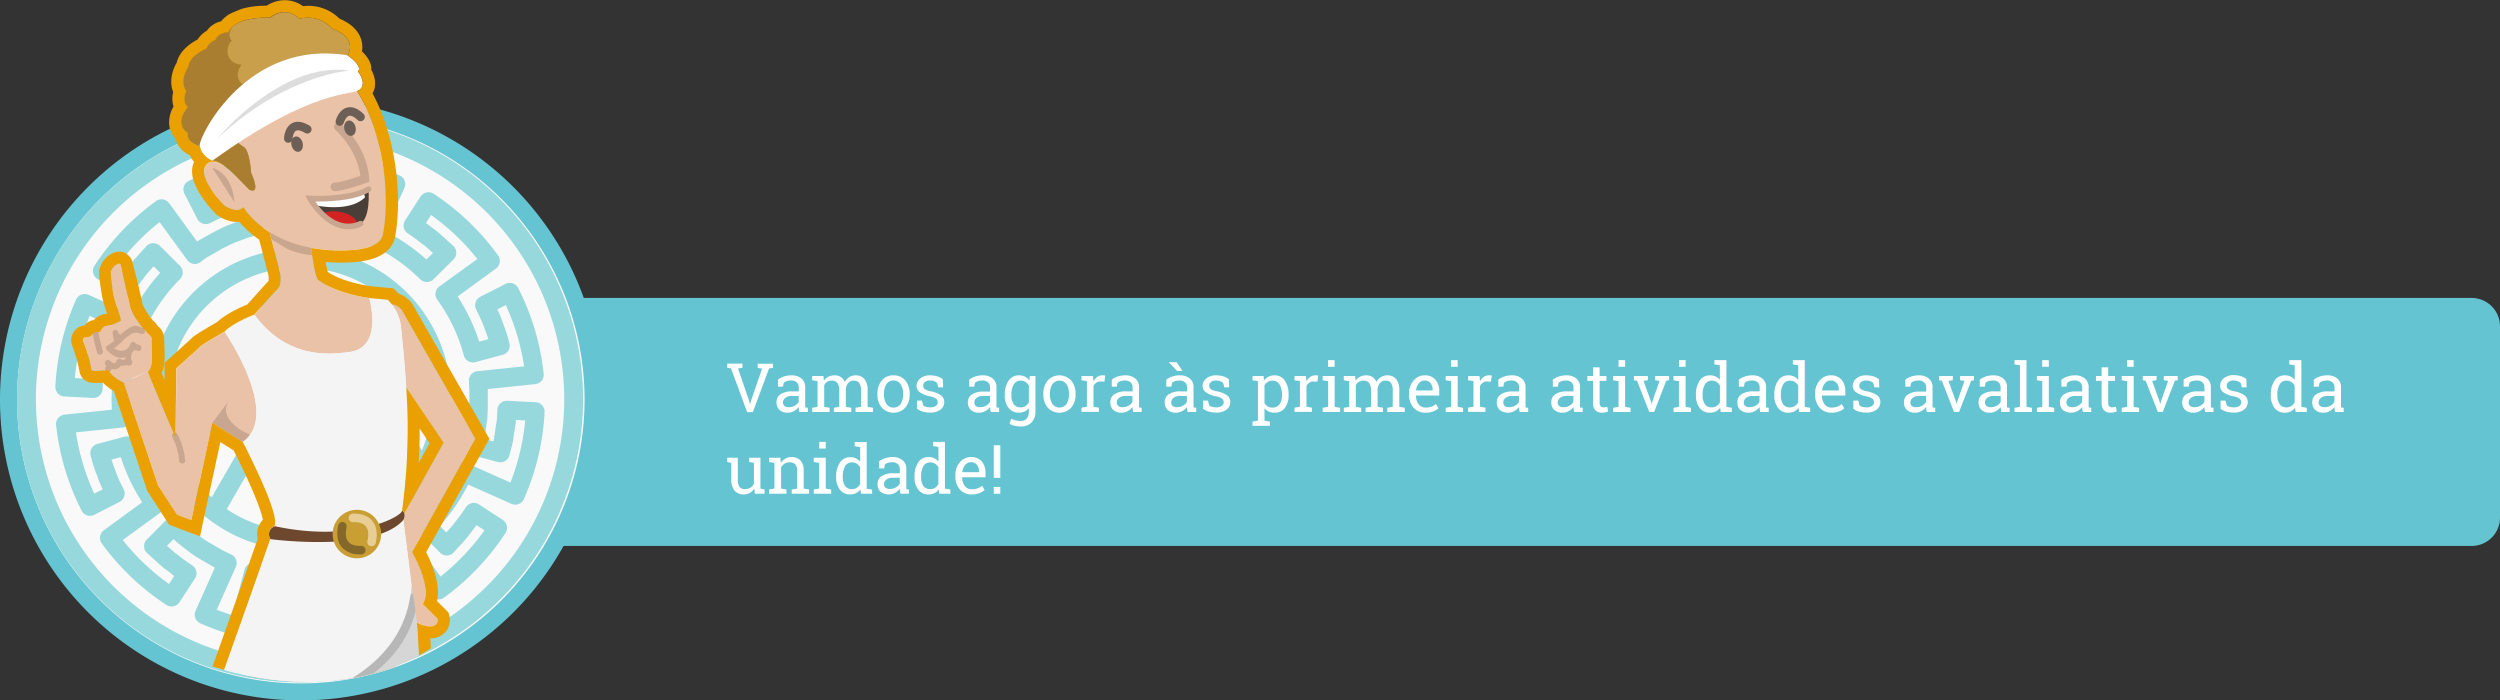 <svg id="Camada_1" data-name="Camada 1" xmlns="http://www.w3.org/2000/svg" xmlns:xlink="http://www.w3.org/1999/xlink" viewBox="0 0 881 246.82"><rect x="0" y="0" width="881" height="246.82" fill="#333333" stroke="none"/><defs><style>.cls-1{fill:none;}.cls-2{fill:#65c4d1;}.cls-3{fill:#fff;}.cls-4{fill:#f9f9f9;}.cls-5{fill:#97d8dd;}.cls-6{clip-path:url(#clip-path);}.cls-7{fill:#eac2a7;}.cls-8{fill:#c9a68f;}.cls-9{fill:#d6aa8b;}.cls-10{fill:#d6d6d6;}.cls-11{fill:#c99f4b;}.cls-12{fill:#6d5f56;}.cls-13{fill:#493e38;}.cls-14{clip-path:url(#clip-path-2);}.cls-15{fill:#fcfcfc;}.cls-16{fill:#d32222;}.cls-17{fill:#f4f4f4;}.cls-18{clip-path:url(#clip-path-3);}.cls-19{fill:#b7b7b7;}.cls-20{fill:#6d472e;}.cls-21{fill:#c99e32;}.cls-22{clip-path:url(#clip-path-4);}.cls-23{fill:#aa7e30;}.cls-24{fill:#ddd;}.cls-25{fill:#846829;}.cls-26{fill:#e8cd95;}.cls-27{fill:#eaa000;}</style><clipPath id="clip-path"><path class="cls-1" d="M151.82,228.4s-31.17,23.68-83.39,4.23S16.22,63.71,16.22,63.71c-.54,1.42,33.23-44.54,45.58-48.34C65.44,14.25,84.3-.38,100.33,0c22.29.54,48,16.32,48,31.31,0,23,27.87,126.38,27.87,126.38s11.71,45.33,5.86,48.78"/></clipPath><clipPath id="clip-path-2"><path class="cls-1" d="M109.28,70c-.25-.26,14.81.94,20.56-3.29,0,0,1.13,11.45-4,12.71C120.55,80.67,114.46,78.55,109.28,70Z"/></clipPath><clipPath id="clip-path-3"><path class="cls-1" d="M117.8,239.53c3.5,6.94,28.09,8.4,30.13,9.05,0,0,.64-27.86-3.28-43.5S117.8,239.53,117.8,239.53Z"/></clipPath><clipPath id="clip-path-4"><path class="cls-1" d="M87.9,66.9c4.33,1.79.59-6,.59-6s-.41-7.8-2.61-9.12a31.79,31.79,0,0,1-4.82-3.94l11.09-7.6L122.44,19.5s4.18-5.83-5.39-9.42a11.36,11.36,0,0,0-11.58-3.44s-4.19-5-10.25-.41c0,0-12.18-.71-15,5.27A4.54,4.54,0,0,0,75.78,14s-2.54,1-3,3c0,0-6.17,2.43-6.55,6.54,0,0-3.36,4.71-.67,8.52,0,0-1.78,3.35.52,5.65,0,0-5.15,5.64,0,9.16,0,0-1.27,3.66,6.28,5.16l2.25,4.63s2.16-1,8.37,5.23Z"/></clipPath></defs><title>3-intro</title><path class="cls-2" d="M871,192.39H152V105H871a10,10,0,0,1,10,10v67.36A10,10,0,0,1,871,192.39Z"/><path class="cls-3" d="M261.64,129.61l-1.56.25L263.9,141l.38,1.34h.07l.39-1.34,3.81-11.1-1.54-.24v-1.48h5.38v1.48l-1.37.19-5.72,15.39h-2L257.6,129.8l-1.35-.19v-1.48h5.39Z"/><path class="cls-3" d="M281.7,145.19c-.07-.35-.13-.65-.17-.93s-.06-.54-.08-.82a5.54,5.54,0,0,1-1.67,1.43,4.36,4.36,0,0,1-2.14.56,4.27,4.27,0,0,1-3-1,3.57,3.57,0,0,1-1-2.73,3.16,3.16,0,0,1,1.46-2.78,7.13,7.13,0,0,1,4-1h2.38V136.5a2.27,2.27,0,0,0-.7-1.76,2.79,2.79,0,0,0-2-.65,4.75,4.75,0,0,0-1.53.22,2.84,2.84,0,0,0-1.07.61l-.25,1.34h-1.78V133.8a7,7,0,0,1,2.1-1.11,8.21,8.21,0,0,1,2.67-.42,5.27,5.27,0,0,1,3.49,1.11,3.84,3.84,0,0,1,1.34,3.15v6.58l0,.47.94.13v1.48ZM278,143.5a4.07,4.07,0,0,0,2.1-.55,3.46,3.46,0,0,0,1.36-1.32v-2.09H279a3.48,3.48,0,0,0-2.24.66,1.93,1.93,0,0,0-.83,1.59,1.59,1.59,0,0,0,.51,1.27A2.4,2.4,0,0,0,278,143.5Z"/><path class="cls-3" d="M286.19,143.71l1.91-.33v-9.06l-1.91-.32v-1.49h4l.15,1.65a4.12,4.12,0,0,1,1.57-1.39,4.82,4.82,0,0,1,2.23-.5,3.91,3.91,0,0,1,2.17.59,3.57,3.57,0,0,1,1.37,1.76,4.65,4.65,0,0,1,1.58-1.71,4.18,4.18,0,0,1,2.3-.64,3.84,3.84,0,0,1,3.07,1.33,6.09,6.09,0,0,1,1.12,4v5.77l1.91.33v1.48H301.5v-1.48l1.91-.33v-5.8a4.2,4.2,0,0,0-.64-2.65,2.34,2.34,0,0,0-1.91-.78,2.42,2.42,0,0,0-1.94.85,3.71,3.71,0,0,0-.85,2.14v6.24l1.91.33v1.48h-6.13v-1.48l1.91-.33v-5.8a4.16,4.16,0,0,0-.66-2.6,2.29,2.29,0,0,0-1.92-.83,3.15,3.15,0,0,0-1.73.43,2.83,2.83,0,0,0-1,1.22v7.58l1.91.33v1.48h-6.13Z"/><path class="cls-3" d="M309.21,138.73a7,7,0,0,1,1.53-4.63,5.08,5.08,0,0,1,4.13-1.83,5.16,5.16,0,0,1,4.16,1.82,7,7,0,0,1,1.53,4.64V139a6.92,6.92,0,0,1-1.53,4.64,5.66,5.66,0,0,1-8.29,0,6.91,6.91,0,0,1-1.53-4.63Zm2.31.26a6.1,6.1,0,0,0,.85,3.33,2.83,2.83,0,0,0,2.53,1.31,2.8,2.8,0,0,0,2.49-1.31,6,6,0,0,0,.86-3.33v-.26a6,6,0,0,0-.86-3.32,2.81,2.81,0,0,0-2.52-1.32,2.77,2.77,0,0,0-2.5,1.32,6,6,0,0,0-.85,3.32Z"/><path class="cls-3" d="M332.37,136.49h-1.73l-.38-1.52a3,3,0,0,0-1.06-.64,4.12,4.12,0,0,0-1.45-.24,2.67,2.67,0,0,0-1.83.54,1.71,1.71,0,0,0-.59,1.3,1.44,1.44,0,0,0,.52,1.18,5.57,5.57,0,0,0,2.15.78,9.16,9.16,0,0,1,3.57,1.4,2.83,2.83,0,0,1,1.18,2.37,3.27,3.27,0,0,1-1.37,2.73,5.69,5.69,0,0,1-3.57,1,9.41,9.41,0,0,1-2.59-.33,6.68,6.68,0,0,1-2.05-1v-2.89h1.73l.44,1.7a2.38,2.38,0,0,0,1.08.53,6.53,6.53,0,0,0,1.4.16,3.3,3.3,0,0,0,1.93-.5,1.55,1.55,0,0,0,.7-1.31,1.6,1.6,0,0,0-.58-1.25,5.43,5.43,0,0,0-2.2-.85,9.24,9.24,0,0,1-3.48-1.38A2.74,2.74,0,0,1,323,136a3.32,3.32,0,0,1,1.32-2.64,5.21,5.21,0,0,1,3.42-1.09,8.3,8.3,0,0,1,2.59.38,5.37,5.37,0,0,1,1.91,1Z"/><path class="cls-3" d="M349.14,145.19c-.07-.35-.13-.65-.16-.93s-.07-.54-.09-.82a5.54,5.54,0,0,1-1.67,1.43,4.33,4.33,0,0,1-2.14.56,4.27,4.27,0,0,1-3-1,3.6,3.6,0,0,1-1-2.73A3.16,3.16,0,0,1,342.5,139a7.13,7.13,0,0,1,4-1h2.38V136.5a2.27,2.27,0,0,0-.7-1.76,2.79,2.79,0,0,0-2-.65,4.75,4.75,0,0,0-1.53.22,2.84,2.84,0,0,0-1.07.61l-.25,1.34h-1.78V133.8a7,7,0,0,1,2.1-1.11,8.21,8.21,0,0,1,2.67-.42,5.27,5.27,0,0,1,3.49,1.11,3.81,3.81,0,0,1,1.34,3.15v6.1c0,.17,0,.33,0,.48a3.59,3.59,0,0,0,0,.47l.93.13v1.48Zm-3.72-1.69a4.07,4.07,0,0,0,2.1-.55,3.4,3.4,0,0,0,1.36-1.32v-2.09h-2.46a3.49,3.49,0,0,0-2.24.66,2,2,0,0,0-.83,1.59,1.56,1.56,0,0,0,.52,1.27A2.35,2.35,0,0,0,345.42,143.5Z"/><path class="cls-3" d="M354.1,139.08a8.31,8.31,0,0,1,1.33-4.93,4.29,4.29,0,0,1,3.69-1.88,4.52,4.52,0,0,1,2.1.47,4.18,4.18,0,0,1,1.51,1.36l.21-1.59h1.95V145a5.36,5.36,0,0,1-1.37,3.88,5.21,5.21,0,0,1-3.9,1.41,8.52,8.52,0,0,1-2-.25,7.67,7.67,0,0,1-1.88-.69l.6-1.79a7.45,7.45,0,0,0,3.23.78,2.81,2.81,0,0,0,2.27-.86,3.8,3.8,0,0,0,.72-2.48v-1.2a4,4,0,0,1-1.49,1.2,4.51,4.51,0,0,1-2,.41,4.44,4.44,0,0,1-3.67-1.68,6.93,6.93,0,0,1-1.33-4.42Zm2.31.25a5.26,5.26,0,0,0,.8,3.07,2.81,2.81,0,0,0,2.46,1.16,3,3,0,0,0,1.75-.48,3.48,3.48,0,0,0,1.16-1.34v-5.83a3.62,3.62,0,0,0-1.16-1.29,3.1,3.1,0,0,0-1.72-.47,2.68,2.68,0,0,0-2.47,1.38,6.86,6.86,0,0,0-.82,3.55Z"/><path class="cls-3" d="M367.68,138.73a7,7,0,0,1,1.52-4.63,5.62,5.62,0,0,1,8.29,0,7,7,0,0,1,1.53,4.64V139a7,7,0,0,1-1.52,4.64,5.67,5.67,0,0,1-8.3,0,7,7,0,0,1-1.52-4.63ZM370,139a6,6,0,0,0,.85,3.33,3.06,3.06,0,0,0,5,0,6,6,0,0,0,.85-3.33v-.26a6,6,0,0,0-.85-3.32,3.06,3.06,0,0,0-5,0,6.11,6.11,0,0,0-.84,3.32Z"/><path class="cls-3" d="M381.13,134v-1.49h4l.23,1.84a4.44,4.44,0,0,1,1.33-1.53,3.12,3.12,0,0,1,1.81-.55,3.51,3.51,0,0,1,.55,0,2.35,2.35,0,0,1,.44.08l-.3,2.15-1.31-.07a2.64,2.64,0,0,0-1.54.43,2.76,2.76,0,0,0-1,1.2v7.27l1.91.33v1.48h-6.13v-1.48l1.91-.33v-9.06Z"/><path class="cls-3" d="M399.33,145.19c-.07-.35-.12-.65-.16-.93s-.07-.54-.09-.82a5.62,5.62,0,0,1-1.66,1.43,4.38,4.38,0,0,1-2.14.56,4.29,4.29,0,0,1-3-1,3.6,3.6,0,0,1-1-2.73,3.16,3.16,0,0,1,1.46-2.78,7.15,7.15,0,0,1,4-1h2.38V136.5a2.27,2.27,0,0,0-.7-1.76,2.79,2.79,0,0,0-2-.65,4.79,4.79,0,0,0-1.53.22,2.84,2.84,0,0,0-1.07.61l-.24,1.34h-1.79V133.8a7,7,0,0,1,2.1-1.11,8.21,8.21,0,0,1,2.67-.42,5.3,5.3,0,0,1,3.5,1.11,3.84,3.84,0,0,1,1.33,3.15v6.1c0,.17,0,.33,0,.48a3.59,3.59,0,0,0,0,.47l.93.13v1.48Zm-3.71-1.69a4.06,4.06,0,0,0,2.09-.55,3.4,3.4,0,0,0,1.36-1.32v-2.09h-2.46a3.49,3.49,0,0,0-2.24.66,2,2,0,0,0-.83,1.59,1.56,1.56,0,0,0,.52,1.27A2.36,2.36,0,0,0,395.62,143.5Z"/><path class="cls-3" d="M418.51,145.19c-.07-.35-.12-.65-.16-.93a7.34,7.34,0,0,1-.08-.82,5.66,5.66,0,0,1-1.67,1.43,4.36,4.36,0,0,1-2.14.56,4.27,4.27,0,0,1-3-1,3.57,3.57,0,0,1-1-2.73,3.14,3.14,0,0,1,1.46-2.78,7.1,7.1,0,0,1,4-1h2.38V136.5a2.28,2.28,0,0,0-.71-1.76,2.78,2.78,0,0,0-1.95-.65,4.75,4.75,0,0,0-1.53.22,2.84,2.84,0,0,0-1.07.61l-.25,1.34H411V133.8a7,7,0,0,1,2.1-1.11,8.21,8.21,0,0,1,2.67-.42,5.29,5.29,0,0,1,3.49,1.11,3.84,3.84,0,0,1,1.34,3.15v6.58c0,.16,0,.32,0,.47l.94.13v1.48Zm-1.8-14.47h-1.86l-2.92-3,0-.07h2.7ZM414.8,143.5a4.09,4.09,0,0,0,2.1-.55,3.53,3.53,0,0,0,1.36-1.32v-2.09H415.8a3.5,3.5,0,0,0-2.25.66,2,2,0,0,0-.82,1.59,1.59,1.59,0,0,0,.51,1.27A2.36,2.36,0,0,0,414.8,143.5Z"/><path class="cls-3" d="M433.16,136.49h-1.73l-.38-1.52a3,3,0,0,0-1.06-.64,4.06,4.06,0,0,0-1.44-.24,2.67,2.67,0,0,0-1.83.54,1.68,1.68,0,0,0-.6,1.3,1.45,1.45,0,0,0,.53,1.18,5.44,5.44,0,0,0,2.14.78,9.28,9.28,0,0,1,3.58,1.4,2.82,2.82,0,0,1,1.17,2.37,3.27,3.27,0,0,1-1.37,2.73,5.69,5.69,0,0,1-3.57,1,9.41,9.41,0,0,1-2.59-.33,6.8,6.8,0,0,1-2.05-1v-2.89h1.74l.43,1.7a2.49,2.49,0,0,0,1.08.53,6.61,6.61,0,0,0,1.4.16,3.28,3.28,0,0,0,1.93-.5,1.53,1.53,0,0,0,.7-1.31,1.57,1.57,0,0,0-.58-1.25,5.43,5.43,0,0,0-2.2-.85,9.24,9.24,0,0,1-3.48-1.38A2.74,2.74,0,0,1,423.8,136a3.32,3.32,0,0,1,1.32-2.64,5.24,5.24,0,0,1,3.43-1.09,8.34,8.34,0,0,1,2.59.38,5.55,5.55,0,0,1,1.91,1Z"/><path class="cls-3" d="M441.38,148.57l1.91-.32V134.32l-1.91-.32v-1.49h3.89l.21,1.55a4.35,4.35,0,0,1,1.54-1.33,4.7,4.7,0,0,1,2.1-.46,4.24,4.24,0,0,1,3.67,1.87,8.49,8.49,0,0,1,1.3,4.94v.25a6.94,6.94,0,0,1-1.31,4.42,4.33,4.33,0,0,1-3.62,1.68,5.08,5.08,0,0,1-2.06-.39,4,4,0,0,1-1.5-1.16v4.37l1.91.32v1.49h-6.13Zm10.39-9.49a6.76,6.76,0,0,0-.84-3.55,2.75,2.75,0,0,0-2.51-1.38,3.15,3.15,0,0,0-1.69.44,3.41,3.41,0,0,0-1.13,1.22V142a3,3,0,0,0,2.84,1.64,2.84,2.84,0,0,0,2.49-1.2,5.26,5.26,0,0,0,.84-3.1Z"/><path class="cls-3" d="M456.19,134v-1.49h4l.23,1.84a4.44,4.44,0,0,1,1.33-1.53,3.12,3.12,0,0,1,1.81-.55,3.51,3.51,0,0,1,.55,0,2.52,2.52,0,0,1,.44.08l-.3,2.15-1.31-.07a2.61,2.61,0,0,0-1.54.43,2.76,2.76,0,0,0-1,1.2v7.27l1.91.33v1.48h-6.13v-1.48l1.91-.33v-9.06Z"/><path class="cls-3" d="M466.12,143.71l1.91-.33v-9.06l-1.91-.32v-1.49h4.21v10.87l1.92.33v1.48h-6.13Zm4.21-14.45H468v-2.35h2.3Z"/><path class="cls-3" d="M473.55,143.71l1.91-.33v-9.06l-1.91-.32v-1.49h4l.15,1.65a4.12,4.12,0,0,1,1.57-1.39,4.82,4.82,0,0,1,2.23-.5,3.91,3.91,0,0,1,2.17.59,3.57,3.57,0,0,1,1.37,1.76,4.65,4.65,0,0,1,1.58-1.71,4.18,4.18,0,0,1,2.3-.64A3.84,3.84,0,0,1,492,133.6a6.09,6.09,0,0,1,1.12,4v5.77l1.91.33v1.48h-6.14v-1.48l1.91-.33v-5.8a4.2,4.2,0,0,0-.64-2.65,2.34,2.34,0,0,0-1.91-.78,2.42,2.42,0,0,0-1.94.85,3.71,3.71,0,0,0-.85,2.14v6.24l1.91.33v1.48h-6.13v-1.48l1.91-.33v-5.8a4.16,4.16,0,0,0-.66-2.6,2.29,2.29,0,0,0-1.92-.83,3.15,3.15,0,0,0-1.73.43,2.85,2.85,0,0,0-1.05,1.22v7.58l1.91.33v1.48h-6.12Z"/><path class="cls-3" d="M502.35,145.43a5.32,5.32,0,0,1-4.21-1.76,6.62,6.62,0,0,1-1.57-4.58v-.51a6.52,6.52,0,0,1,1.61-4.51,5,5,0,0,1,3.82-1.8,4.81,4.81,0,0,1,3.87,1.55,6.15,6.15,0,0,1,1.32,4.13v1.44H499l0,.06a5,5,0,0,0,.92,3,3,3,0,0,0,2.5,1.18,5.9,5.9,0,0,0,2.06-.33,4.88,4.88,0,0,0,1.53-.92l.9,1.5A5.57,5.57,0,0,1,505,145,7.21,7.21,0,0,1,502.35,145.43ZM502,134.09a2.52,2.52,0,0,0-2,1,4.64,4.64,0,0,0-1,2.45l0,.06h5.85v-.3a3.57,3.57,0,0,0-.72-2.28A2.63,2.63,0,0,0,502,134.09Z"/><path class="cls-3" d="M509.46,143.71l1.91-.33v-9.06l-1.91-.32v-1.49h4.22v10.87l1.91.33v1.48h-6.13Zm4.22-14.45h-2.31v-2.35h2.31Z"/><path class="cls-3" d="M517.35,134v-1.49h4l.23,1.84a4.44,4.44,0,0,1,1.33-1.53,3.12,3.12,0,0,1,1.81-.55,3.51,3.51,0,0,1,.55,0,2.52,2.52,0,0,1,.44.08l-.3,2.15-1.31-.07a2.61,2.61,0,0,0-1.54.43,2.76,2.76,0,0,0-1,1.2v7.27l1.91.33v1.48h-6.13v-1.48l1.91-.33v-9.06Z"/><path class="cls-3" d="M535.55,145.19c-.07-.35-.13-.65-.16-.93s-.07-.54-.09-.82a5.54,5.54,0,0,1-1.67,1.43,4.82,4.82,0,0,1-5.15-.4,3.6,3.6,0,0,1-1-2.73,3.16,3.16,0,0,1,1.46-2.78,7.13,7.13,0,0,1,4-1h2.38V136.5a2.27,2.27,0,0,0-.7-1.76,2.79,2.79,0,0,0-2-.65,4.75,4.75,0,0,0-1.53.22,2.84,2.84,0,0,0-1.07.61l-.25,1.34H528V133.8a7,7,0,0,1,2.1-1.11,8.21,8.21,0,0,1,2.67-.42,5.27,5.27,0,0,1,3.49,1.11,3.81,3.81,0,0,1,1.34,3.15v6.1c0,.17,0,.33,0,.48a3.59,3.59,0,0,0,0,.47l.93.13v1.48Zm-3.72-1.69a4.07,4.07,0,0,0,2.1-.55,3.4,3.4,0,0,0,1.36-1.32v-2.09h-2.46a3.49,3.49,0,0,0-2.24.66,2,2,0,0,0-.83,1.59,1.56,1.56,0,0,0,.52,1.27A2.35,2.35,0,0,0,531.83,143.5Z"/><path class="cls-3" d="M554.73,145.19c-.07-.35-.12-.65-.16-.93a7.34,7.34,0,0,1-.08-.82,5.66,5.66,0,0,1-1.67,1.43,4.36,4.36,0,0,1-2.14.56,4.25,4.25,0,0,1-3-1,3.57,3.57,0,0,1-1-2.73,3.15,3.15,0,0,1,1.45-2.78,7.16,7.16,0,0,1,4-1h2.38V136.5a2.28,2.28,0,0,0-.71-1.76,2.78,2.78,0,0,0-1.95-.65,4.75,4.75,0,0,0-1.53.22,2.88,2.88,0,0,0-1.08.61l-.24,1.34h-1.78V133.8a6.8,6.8,0,0,1,2.09-1.11,8.27,8.27,0,0,1,2.68-.42,5.29,5.29,0,0,1,3.49,1.11,3.84,3.84,0,0,1,1.33,3.15v6.1c0,.17,0,.33,0,.48a3.59,3.59,0,0,0,0,.47l.94.13v1.48ZM551,143.5a4.12,4.12,0,0,0,2.1-.55,3.53,3.53,0,0,0,1.36-1.32v-2.09H552a3.49,3.49,0,0,0-2.24.66,2,2,0,0,0-.83,1.59,1.59,1.59,0,0,0,.52,1.27A2.36,2.36,0,0,0,551,143.5Z"/><path class="cls-3" d="M563.71,129.45v3.06h2.4v1.71h-2.4v7.7a1.7,1.7,0,0,0,.37,1.25,1.35,1.35,0,0,0,1,.37,4.37,4.37,0,0,0,.68-.06,5.55,5.55,0,0,0,.64-.11l.32,1.58a3,3,0,0,1-1,.35,6.08,6.08,0,0,1-1.27.13,3,3,0,0,1-2.24-.85,3.69,3.69,0,0,1-.83-2.66v-7.7h-2v-1.71h2v-3.06Z"/><path class="cls-3" d="M568.47,143.71l1.91-.33v-9.06l-1.91-.32v-1.49h4.22v10.87l1.91.33v1.48h-6.13Zm4.22-14.45h-2.31v-2.35h2.31Z"/><path class="cls-3" d="M580.7,134l-1.52.23,2.61,7.22.21.91h.07l.23-.91,2.53-7.22-1.54-.23v-1.49h4.9V134l-1,.17-4.26,11h-1.74l-4.3-11L575.8,134v-1.49h4.9Z"/><path class="cls-3" d="M589.75,143.71l1.91-.33v-9.06l-1.91-.32v-1.49H594v10.87l1.91.33v1.48h-6.13ZM594,129.26h-2.31v-2.35H594Z"/><path class="cls-3" d="M606.18,143.68a4.23,4.23,0,0,1-1.52,1.31,4.58,4.58,0,0,1-2.08.44,4.35,4.35,0,0,1-3.63-1.68,7,7,0,0,1-1.3-4.42v-.25a8.46,8.46,0,0,1,1.3-4.93,4.22,4.22,0,0,1,3.65-1.88,4.48,4.48,0,0,1,2,.42,4.06,4.06,0,0,1,1.47,1.2v-5.17l-1.91-.32v-1.49h4.22v16.47l1.91.33v1.48h-3.91ZM600,139.33a5.41,5.41,0,0,0,.78,3.07,2.73,2.73,0,0,0,2.43,1.16,3.08,3.08,0,0,0,1.73-.47,3.49,3.49,0,0,0,1.16-1.32v-5.89a3.53,3.53,0,0,0-1.16-1.26,3.09,3.09,0,0,0-1.71-.47,2.62,2.62,0,0,0-2.44,1.37,7,7,0,0,0-.79,3.56Z"/><path class="cls-3" d="M620.31,145.19c-.07-.35-.12-.65-.16-.93a7.34,7.34,0,0,1-.08-.82,5.79,5.79,0,0,1-1.67,1.43,4.38,4.38,0,0,1-2.14.56,4.25,4.25,0,0,1-3-1,3.57,3.57,0,0,1-1-2.73,3.16,3.16,0,0,1,1.46-2.78,7.15,7.15,0,0,1,4-1h2.38V136.5a2.27,2.27,0,0,0-.7-1.76,2.79,2.79,0,0,0-2-.65,4.83,4.83,0,0,0-1.53.22,2.92,2.92,0,0,0-1.07.61l-.24,1.34h-1.79V133.8a7,7,0,0,1,2.1-1.11,8.21,8.21,0,0,1,2.67-.42,5.3,5.3,0,0,1,3.5,1.11,3.84,3.84,0,0,1,1.33,3.15v6.1c0,.17,0,.33,0,.48a3.59,3.59,0,0,0,0,.47l.93.13v1.48Zm-3.71-1.69a4.06,4.06,0,0,0,2.09-.55,3.4,3.4,0,0,0,1.36-1.32v-2.09h-2.46a3.49,3.49,0,0,0-2.24.66,2,2,0,0,0-.83,1.59,1.56,1.56,0,0,0,.52,1.27A2.36,2.36,0,0,0,616.6,143.5Z"/><path class="cls-3" d="M633.8,143.68a4.15,4.15,0,0,1-1.52,1.31,4.58,4.58,0,0,1-2.08.44,4.33,4.33,0,0,1-3.62-1.68,6.94,6.94,0,0,1-1.31-4.42v-.25a8.38,8.38,0,0,1,1.31-4.93,4.19,4.19,0,0,1,3.65-1.88,4.44,4.44,0,0,1,2,.42,4.06,4.06,0,0,1,1.47,1.2v-5.17l-1.91-.32v-1.49H636v16.47l1.91.33v1.48H634Zm-6.22-4.35a5.41,5.41,0,0,0,.78,3.07,2.74,2.74,0,0,0,2.43,1.16,3.06,3.06,0,0,0,1.73-.47,3.49,3.49,0,0,0,1.16-1.32v-5.89a3.44,3.44,0,0,0-1.16-1.26,3,3,0,0,0-1.71-.47,2.63,2.63,0,0,0-2.44,1.37,7,7,0,0,0-.79,3.56Z"/><path class="cls-3" d="M645.45,145.43a5.32,5.32,0,0,1-4.21-1.76,6.62,6.62,0,0,1-1.57-4.58v-.51a6.52,6.52,0,0,1,1.61-4.51,5,5,0,0,1,3.82-1.8,4.81,4.81,0,0,1,3.87,1.55,6.15,6.15,0,0,1,1.32,4.13v1.44h-8.23l0,.06a5,5,0,0,0,.92,3,3,3,0,0,0,2.5,1.18,5.8,5.8,0,0,0,2-.33,4.88,4.88,0,0,0,1.53-.92l.91,1.5a5.8,5.8,0,0,1-1.8,1.1A7.21,7.21,0,0,1,645.45,145.43Zm-.35-11.34a2.49,2.49,0,0,0-2,1,4.56,4.56,0,0,0-1,2.45l0,.06H648v-.3a3.52,3.52,0,0,0-.73-2.28A2.6,2.6,0,0,0,645.1,134.09Z"/><path class="cls-3" d="M662.26,136.49h-1.73l-.37-1.52a3.14,3.14,0,0,0-1.07-.64,4,4,0,0,0-1.44-.24,2.67,2.67,0,0,0-1.83.54,1.68,1.68,0,0,0-.6,1.3,1.45,1.45,0,0,0,.53,1.18,5.5,5.5,0,0,0,2.14.78,9.15,9.15,0,0,1,3.58,1.4,2.82,2.82,0,0,1,1.17,2.37,3.27,3.27,0,0,1-1.37,2.73,5.68,5.68,0,0,1-3.56,1,9.35,9.35,0,0,1-2.59-.33,6.58,6.58,0,0,1-2-1l0-2.89h1.74l.43,1.7a2.47,2.47,0,0,0,1.09.53,6.46,6.46,0,0,0,1.4.16,3.25,3.25,0,0,0,1.92-.5,1.53,1.53,0,0,0,.7-1.31,1.57,1.57,0,0,0-.58-1.25,5.43,5.43,0,0,0-2.2-.85,9.24,9.24,0,0,1-3.48-1.38A2.74,2.74,0,0,1,652.9,136a3.32,3.32,0,0,1,1.32-2.64,5.24,5.24,0,0,1,3.43-1.09,8.34,8.34,0,0,1,2.59.38,5.55,5.55,0,0,1,1.91,1Z"/><path class="cls-3" d="M679,145.19c-.07-.35-.12-.65-.16-.93a7.34,7.34,0,0,1-.08-.82,5.66,5.66,0,0,1-1.67,1.43,4.36,4.36,0,0,1-2.14.56,4.27,4.27,0,0,1-3-1,3.57,3.57,0,0,1-1-2.73A3.14,3.14,0,0,1,672.4,139a7.1,7.1,0,0,1,4-1h2.38V136.5a2.28,2.28,0,0,0-.71-1.76,2.78,2.78,0,0,0-2-.65,4.75,4.75,0,0,0-1.53.22,3,3,0,0,0-1.08.61l-.24,1.34h-1.78V133.8a6.91,6.91,0,0,1,2.09-1.11,8.32,8.32,0,0,1,2.68-.42,5.29,5.29,0,0,1,3.49,1.11,3.84,3.84,0,0,1,1.33,3.15v6.1c0,.17,0,.33,0,.48a3.59,3.59,0,0,0,0,.47l.94.13v1.48Zm-3.71-1.69a4.12,4.12,0,0,0,2.1-.55,3.53,3.53,0,0,0,1.36-1.32v-2.09h-2.46a3.5,3.5,0,0,0-2.25.66,2,2,0,0,0-.82,1.59,1.59,1.59,0,0,0,.51,1.27A2.36,2.36,0,0,0,675.32,143.5Z"/><path class="cls-3" d="M688.15,134l-1.52.23,2.61,7.22.21.91h.07l.23-.91,2.53-7.22-1.54-.23v-1.49h4.9V134l-1,.17-4.26,11H688.6l-4.3-11-1-.17v-1.49h4.9Z"/><path class="cls-3" d="M705.3,145.19c-.07-.35-.13-.65-.17-.93s-.06-.54-.08-.82a5.66,5.66,0,0,1-1.67,1.43,4.36,4.36,0,0,1-2.14.56,4.27,4.27,0,0,1-3-1,3.57,3.57,0,0,1-1-2.73,3.14,3.14,0,0,1,1.46-2.78,7.1,7.1,0,0,1,4-1H705V136.5a2.28,2.28,0,0,0-.71-1.76,2.77,2.77,0,0,0-2-.65,4.75,4.75,0,0,0-1.53.22,2.84,2.84,0,0,0-1.07.61l-.25,1.34h-1.78V133.8a7,7,0,0,1,2.1-1.11,8.21,8.21,0,0,1,2.67-.42,5.27,5.27,0,0,1,3.49,1.11,3.84,3.84,0,0,1,1.34,3.15v6.58l0,.47.94.13v1.48Zm-3.72-1.69a4.07,4.07,0,0,0,2.1-.55,3.53,3.53,0,0,0,1.36-1.32v-2.09h-2.46a3.5,3.5,0,0,0-2.25.66,2,2,0,0,0-.82,1.59,1.59,1.59,0,0,0,.51,1.27A2.4,2.4,0,0,0,701.58,143.5Z"/><path class="cls-3" d="M709.92,128.4v-1.49h4.22v16.47l1.91.33v1.48h-6.13v-1.48l1.91-.33V128.72Z"/><path class="cls-3" d="M717.8,143.71l1.91-.33v-9.06L717.8,134v-1.49H722v10.87l1.91.33v1.48H717.8ZM722,129.26h-2.31v-2.35H722Z"/><path class="cls-3" d="M734,145.19c-.07-.35-.13-.65-.16-.93s-.07-.54-.09-.82a5.54,5.54,0,0,1-1.67,1.43,4.82,4.82,0,0,1-5.15-.4,3.6,3.6,0,0,1-1-2.73,3.16,3.16,0,0,1,1.46-2.78,7.13,7.13,0,0,1,4-1h2.38V136.5a2.27,2.27,0,0,0-.7-1.76,2.79,2.79,0,0,0-2-.65,4.75,4.75,0,0,0-1.53.22,2.84,2.84,0,0,0-1.07.61l-.25,1.34h-1.78V133.8a7,7,0,0,1,2.1-1.11,8.21,8.21,0,0,1,2.67-.42,5.27,5.27,0,0,1,3.49,1.11,3.81,3.81,0,0,1,1.34,3.15v6.1c0,.17,0,.33,0,.48a3.59,3.59,0,0,0,0,.47l.93.13v1.48Zm-3.71-1.69a4.06,4.06,0,0,0,2.09-.55,3.4,3.4,0,0,0,1.36-1.32v-2.09h-2.46a3.49,3.49,0,0,0-2.24.66,2,2,0,0,0-.83,1.59,1.56,1.56,0,0,0,.52,1.27A2.36,2.36,0,0,0,730.25,143.5Z"/><path class="cls-3" d="M742.94,129.45v3.06h2.4v1.71h-2.4v7.7a1.7,1.7,0,0,0,.37,1.25,1.33,1.33,0,0,0,1,.37,4.39,4.39,0,0,0,.69-.06,6,6,0,0,0,.64-.11l.31,1.58a2.81,2.81,0,0,1-1,.35,6,6,0,0,1-1.26.13,3,3,0,0,1-2.24-.85,3.69,3.69,0,0,1-.83-2.66v-7.7h-2v-1.71h2v-3.06Z"/><path class="cls-3" d="M747.69,143.71l1.91-.33v-9.06l-1.91-.32v-1.49h4.22v10.87l1.91.33v1.48h-6.13Zm4.22-14.45H749.6v-2.35h2.31Z"/><path class="cls-3" d="M759.93,134l-1.52.23,2.61,7.22.21.91h.07l.22-.91,2.53-7.22-1.53-.23v-1.49h4.9V134l-1,.17-4.25,11h-1.75l-4.3-11-1-.17v-1.49h4.9Z"/><path class="cls-3" d="M777.07,145.19c-.07-.35-.12-.65-.16-.93a7.34,7.34,0,0,1-.08-.82,5.66,5.66,0,0,1-1.67,1.43,4.36,4.36,0,0,1-2.14.56,4.25,4.25,0,0,1-3-1,3.57,3.57,0,0,1-1-2.73,3.15,3.15,0,0,1,1.45-2.78,7.16,7.16,0,0,1,4-1h2.38V136.5a2.28,2.28,0,0,0-.71-1.76,2.78,2.78,0,0,0-2-.65,4.75,4.75,0,0,0-1.53.22,2.88,2.88,0,0,0-1.08.61l-.24,1.34h-1.78V133.8a6.8,6.8,0,0,1,2.09-1.11,8.23,8.23,0,0,1,2.68-.42,5.29,5.29,0,0,1,3.49,1.11,3.84,3.84,0,0,1,1.33,3.15v6.1c0,.17,0,.33,0,.48a3.59,3.59,0,0,0,0,.47l.94.13v1.48Zm-3.71-1.69a4.12,4.12,0,0,0,2.1-.55,3.53,3.53,0,0,0,1.36-1.32v-2.09h-2.47a3.49,3.49,0,0,0-2.24.66,2,2,0,0,0-.83,1.59,1.59,1.59,0,0,0,.52,1.27A2.36,2.36,0,0,0,773.36,143.5Z"/><path class="cls-3" d="M791.72,136.49H790l-.38-1.52a3,3,0,0,0-1.06-.64,4.08,4.08,0,0,0-1.45-.24,2.62,2.62,0,0,0-1.82.54,1.68,1.68,0,0,0-.6,1.3,1.42,1.42,0,0,0,.53,1.18,5.44,5.44,0,0,0,2.14.78,9.16,9.16,0,0,1,3.57,1.4,2.8,2.8,0,0,1,1.18,2.37,3.27,3.27,0,0,1-1.37,2.73,5.69,5.69,0,0,1-3.57,1,9.41,9.41,0,0,1-2.59-.33,6.68,6.68,0,0,1-2.05-1v-2.89h1.74l.43,1.7a2.43,2.43,0,0,0,1.08.53,6.61,6.61,0,0,0,1.4.16,3.28,3.28,0,0,0,1.93-.5,1.53,1.53,0,0,0,.7-1.31,1.6,1.6,0,0,0-.58-1.25,5.43,5.43,0,0,0-2.2-.85,9.24,9.24,0,0,1-3.48-1.38,2.74,2.74,0,0,1-1.17-2.34,3.32,3.32,0,0,1,1.32-2.64,5.23,5.23,0,0,1,3.42-1.09,8.25,8.25,0,0,1,2.59.38,5.37,5.37,0,0,1,1.91,1Z"/><path class="cls-3" d="M808.76,143.68a4.15,4.15,0,0,1-1.52,1.31,4.55,4.55,0,0,1-2.08.44,4.33,4.33,0,0,1-3.62-1.68,7,7,0,0,1-1.31-4.42v-.25a8.46,8.46,0,0,1,1.31-4.93,4.19,4.19,0,0,1,3.65-1.88,4.44,4.44,0,0,1,2,.42,4.06,4.06,0,0,1,1.47,1.2v-5.17l-1.91-.32v-1.49H811v16.47l1.91.33v1.48H809Zm-6.22-4.35a5.41,5.41,0,0,0,.78,3.07,2.75,2.75,0,0,0,2.43,1.16,3.06,3.06,0,0,0,1.73-.47,3.49,3.49,0,0,0,1.16-1.32v-5.89a3.44,3.44,0,0,0-1.16-1.26,3,3,0,0,0-1.71-.47,2.63,2.63,0,0,0-2.44,1.37,7,7,0,0,0-.79,3.56Z"/><path class="cls-3" d="M822.89,145.19c-.07-.35-.12-.65-.16-.93a7.34,7.34,0,0,1-.08-.82,5.66,5.66,0,0,1-1.67,1.43,4.36,4.36,0,0,1-2.14.56,4.25,4.25,0,0,1-3-1,3.57,3.57,0,0,1-1-2.73,3.15,3.15,0,0,1,1.45-2.78,7.16,7.16,0,0,1,4-1h2.38V136.5a2.28,2.28,0,0,0-.71-1.76,2.78,2.78,0,0,0-1.95-.65,4.75,4.75,0,0,0-1.53.22,2.88,2.88,0,0,0-1.08.61l-.24,1.34h-1.78V133.8a6.8,6.8,0,0,1,2.09-1.11,8.27,8.27,0,0,1,2.68-.42,5.29,5.29,0,0,1,3.49,1.11,3.84,3.84,0,0,1,1.33,3.15v6.1c0,.17,0,.33,0,.48a3.59,3.59,0,0,0,0,.47l.94.13v1.48Zm-3.71-1.69a4.12,4.12,0,0,0,2.1-.55,3.53,3.53,0,0,0,1.36-1.32v-2.09h-2.47a3.49,3.49,0,0,0-2.24.66,2,2,0,0,0-.83,1.59,1.59,1.59,0,0,0,.52,1.27A2.36,2.36,0,0,0,819.18,143.5Z"/><path class="cls-3" d="M265.81,172.11a4.11,4.11,0,0,1-3.72,2.12,4.06,4.06,0,0,1-3.22-1.32,6.17,6.17,0,0,1-1.16-4.13v-5.66l-1.45-.32v-1.49H260v7.5a4.72,4.72,0,0,0,.6,2.79,2.23,2.23,0,0,0,1.86.76,3.79,3.79,0,0,0,2-.5,3.12,3.12,0,0,0,1.22-1.41v-7.33l-1.7-.32v-1.49h4v10.87l1.46.33V174H266Z"/><path class="cls-3" d="M271,172.51l1.91-.33v-9.06L271,162.8v-1.49h4l.16,1.88a4.56,4.56,0,0,1,1.59-1.56,4.25,4.25,0,0,1,2.17-.56,4.15,4.15,0,0,1,3.18,1.2,5.28,5.28,0,0,1,1.12,3.71v6.2l1.91.33V174H279v-1.48l1.91-.33V166a3.39,3.39,0,0,0-.67-2.38,2.64,2.64,0,0,0-2-.7,3.25,3.25,0,0,0-1.76.48,3.61,3.61,0,0,0-1.23,1.31v7.44l1.91.33V174H271Z"/><path class="cls-3" d="M286.76,172.51l1.91-.33v-9.06l-1.91-.32v-1.49H291v10.87l1.91.33V174h-6.13ZM291,158.06h-2.31v-2.35H291Z"/><path class="cls-3" d="M303.19,172.48a4.15,4.15,0,0,1-1.52,1.31,4.68,4.68,0,0,1-2.08.44,4.33,4.33,0,0,1-3.62-1.68,6.94,6.94,0,0,1-1.31-4.42v-.25A8.38,8.38,0,0,1,296,163a4.19,4.19,0,0,1,3.65-1.88,4.44,4.44,0,0,1,2,.42,4.06,4.06,0,0,1,1.47,1.2v-5.17l-1.91-.33v-1.48h4.22v16.47l1.91.33V174h-3.91ZM297,168.13a5.44,5.44,0,0,0,.78,3.07,2.74,2.74,0,0,0,2.43,1.16,3.06,3.06,0,0,0,1.73-.47,3.49,3.49,0,0,0,1.16-1.32v-5.89a3.44,3.44,0,0,0-1.16-1.26,3,3,0,0,0-1.71-.47,2.63,2.63,0,0,0-2.44,1.37,7,7,0,0,0-.79,3.56Z"/><path class="cls-3" d="M317.32,174c-.07-.35-.12-.66-.16-.93a7.58,7.58,0,0,1-.08-.82,5.49,5.49,0,0,1-1.67,1.42,4.79,4.79,0,0,1-5.15-.39,3.57,3.57,0,0,1-1-2.73,3.15,3.15,0,0,1,1.45-2.78,7.16,7.16,0,0,1,4-1h2.38V165.3a2.28,2.28,0,0,0-.71-1.76,2.78,2.78,0,0,0-1.95-.65,4.75,4.75,0,0,0-1.53.22,2.88,2.88,0,0,0-1.08.61l-.24,1.34h-1.78V162.6a6.8,6.8,0,0,1,2.09-1.11,8.23,8.23,0,0,1,2.68-.42,5.34,5.34,0,0,1,3.49,1.1,3.87,3.87,0,0,1,1.33,3.16v6.1c0,.17,0,.33,0,.48a3.59,3.59,0,0,0,0,.47l.94.13V174Zm-3.71-1.69a4.12,4.12,0,0,0,2.1-.55,3.48,3.48,0,0,0,1.36-1.33v-2.08H314.6a3.55,3.55,0,0,0-2.24.65,2,2,0,0,0-.83,1.6,1.59,1.59,0,0,0,.52,1.27A2.36,2.36,0,0,0,313.61,172.3Z"/><path class="cls-3" d="M330.81,172.48a4.15,4.15,0,0,1-1.52,1.31,4.68,4.68,0,0,1-2.08.44,4.33,4.33,0,0,1-3.62-1.68,7,7,0,0,1-1.31-4.42v-.25a8.46,8.46,0,0,1,1.31-4.93,4.19,4.19,0,0,1,3.65-1.88,4.44,4.44,0,0,1,2,.42,4.06,4.06,0,0,1,1.47,1.2v-5.17l-1.91-.33v-1.48H333v16.47l1.91.33V174H331Zm-6.22-4.35a5.44,5.44,0,0,0,.78,3.07,2.75,2.75,0,0,0,2.43,1.16,3,3,0,0,0,1.73-.47,3.49,3.49,0,0,0,1.16-1.32v-5.89a3.44,3.44,0,0,0-1.16-1.26,3,3,0,0,0-1.71-.47,2.63,2.63,0,0,0-2.44,1.37,7,7,0,0,0-.79,3.56Z"/><path class="cls-3" d="M342.46,174.23a5.32,5.32,0,0,1-4.21-1.76,6.62,6.62,0,0,1-1.57-4.58v-.51a6.52,6.52,0,0,1,1.61-4.51,5,5,0,0,1,3.82-1.8,4.81,4.81,0,0,1,3.87,1.55,6.14,6.14,0,0,1,1.32,4.12v1.45h-8.23l0,.05a5,5,0,0,0,.92,3,3,3,0,0,0,2.5,1.18,5.67,5.67,0,0,0,2.06-.34,4.53,4.53,0,0,0,1.53-.92l.9,1.5a5.42,5.42,0,0,1-1.8,1.11A7.21,7.21,0,0,1,342.46,174.23Zm-.35-11.34a2.49,2.49,0,0,0-2,1,4.64,4.64,0,0,0-1,2.45l0,.06H345v-.3a3.52,3.52,0,0,0-.73-2.28A2.57,2.57,0,0,0,342.11,162.89Z"/><path class="cls-3" d="M352.51,168.39h-2.3V156.92h2.3Zm0,5.6h-2.3V171.6h2.3Z"/><circle class="cls-4" cx="106" cy="140.82" r="103"/><path class="cls-2" d="M106,40.82a100,100,0,1,1-100,100,100,100,0,0,1,100-100m0-6a106,106,0,1,0,106,106,106.12,106.12,0,0,0-106-106Z"/><path class="cls-5" d="M105.74,41a99.74,99.74,0,1,0,99.74,99.74A99.73,99.73,0,0,0,105.74,41Zm0,192.82a93.09,93.09,0,1,1,93.09-93.08A93.08,93.08,0,0,1,105.74,233.82Z"/><path class="cls-5" d="M152.81,68.28a3.33,3.33,0,0,0-4.61,1l-5.43,8.37a3.32,3.32,0,0,0,1,4.65,42.72,42.72,0,0,1,3.73,2.66c.75.57,1.5,1.14,2.08,1.55,1,.85,2,1.75,3,2.65l-2.3,2.3a66.67,66.67,0,0,0-14.57-10l6.8-15.24a3.32,3.32,0,0,0-1.69-4.4,86.89,86.89,0,0,0-30.63-7.29,3.3,3.3,0,0,0-3.49,3.14l-.52,10a3.33,3.33,0,0,0,3.14,3.49l3.5.17,3.73.57,1.44.22c.72.1,1.44.21,2.07.35l.45.12-.87,3.25a67.61,67.61,0,0,0-17.61-1.42l-1.72-16.64a3.31,3.31,0,0,0-3.66-3,85.73,85.73,0,0,0-30.2,9,3.32,3.32,0,0,0-1.45,4.47l4.54,8.88A3.32,3.32,0,0,0,74,78.63c.67-.31,1.33-.63,2-1a34.31,34.31,0,0,1,4.75-2l.85-.32c1-.37,2-.73,2.93-1l.86,3.22c-.82.27-1.61.57-2.4.86l-.79.3a32.12,32.12,0,0,0-4.72,2c-.57.28-1.14.57-2,1L69.8,84.86l-.38.21L59.61,71.6a3.35,3.35,0,0,0-2.17-1.33,3.3,3.3,0,0,0-2.47.6,86.52,86.52,0,0,0-21.69,22.8,3.33,3.33,0,0,0,1,4.6l8.36,5.44a3.31,3.31,0,0,0,2.55.45,3.27,3.27,0,0,0,2.1-1.51q1.23-1.92,2.65-3.72c.58-.75,1.15-1.51,1.56-2.09.85-1,1.75-2,2.65-3l2.3,2.3a66.28,66.28,0,0,0-10,14.57L31.2,103.9a3.34,3.34,0,0,0-4.4,1.69,86.94,86.94,0,0,0-7.29,30.64,3.34,3.34,0,0,0,3.15,3.49l10,.51a3.3,3.3,0,0,0,3.49-3.14l.18-3.5.56-3.73c.09-.47.16-1,.22-1.44.11-.72.21-1.44.35-2.06l.12-.46,3.25.87a67.61,67.61,0,0,0-1.42,17.61l-16.64,1.73a3.33,3.33,0,0,0-3,3.65,86.8,86.8,0,0,0,9,30.21,3.34,3.34,0,0,0,1.94,1.65,3.28,3.28,0,0,0,2.53-.21l8.88-4.53a3.32,3.32,0,0,0,1.51-4.36c-.31-.66-.63-1.31-1-2a34.73,34.73,0,0,1-2-4.78l-.33-.88c-.37-1-.72-2-1-2.91l3.26-.87A65.78,65.78,0,0,0,50.11,177L36.6,186.86a3.32,3.32,0,0,0-.73,4.65,86.47,86.47,0,0,0,22.8,21.68,3.32,3.32,0,0,0,4.6-1l5.44-8.36a3.32,3.32,0,0,0-1.06-4.66c-1.28-.82-2.53-1.7-3.73-2.65-.74-.58-1.49-1.15-2.08-1.56-1-.85-2-1.75-3-2.65L61.18,190c.89.81,1.81,1.63,2.92,2.54.64.46,1.27.94,1.9,1.43a39.8,39.8,0,0,0,3.71,2.6L75.64,200l.08,0-6.81,15.27a3.29,3.29,0,0,0-.07,2.54,3.34,3.34,0,0,0,1.75,1.85A87,87,0,0,0,101.23,227h.17a3.33,3.33,0,0,0,3.32-3.16l.51-9.95a3.32,3.32,0,0,0-3.14-3.5l-3.49-.17-3.73-.57-1.44-.22c-.72-.1-1.44-.21-2.07-.35l-.46-.12.88-3.25a67.57,67.57,0,0,0,17.6,1.42l1.73,16.64a3.31,3.31,0,0,0,3.65,3,85.57,85.57,0,0,0,30.21-9,3.32,3.32,0,0,0,1.45-4.47l-4.54-8.88a3.32,3.32,0,0,0-4.35-1.51c-.67.31-1.33.64-2,1a34.31,34.31,0,0,1-4.75,2l-.85.32c-1,.37-2,.73-2.93,1.05l-.88-3.26A65.23,65.23,0,0,0,142,196.36l9.83,13.51a3.32,3.32,0,0,0,4.64.73,86.32,86.32,0,0,0,21.68-22.8,3.32,3.32,0,0,0-1-4.6l-8.36-5.44a3.32,3.32,0,0,0-2.55-.45,3.28,3.28,0,0,0-2.1,1.51,44,44,0,0,1-2.65,3.72c-.58.75-1.15,1.51-1.56,2.09-.85,1-1.75,2-2.66,3l-2.29-2.3a66.28,66.28,0,0,0,10-14.57l15.25,6.8a3.33,3.33,0,0,0,4.39-1.69,87,87,0,0,0,7.3-30.64,3.32,3.32,0,0,0-3.15-3.48l-10-.52a3.35,3.35,0,0,0-3.49,3.14l-.18,3.5-.57,3.73c-.08.48-.15,1-.22,1.44-.1.72-.2,1.44-.35,2.06l-.11.46-3.21-.86,0-.08a23.08,23.08,0,0,0,.41-2.35c.05-.37.1-.74.17-1.15l.51-3.27c0-.11,0-.22,0-.34l.17-3.48V137.1l16.7-1.73a3.33,3.33,0,0,0,3-3.66,86.8,86.8,0,0,0-9-30.21,3.32,3.32,0,0,0-4.47-1.44l-8.88,4.53a3.33,3.33,0,0,0-1.51,4.36c.31.66.63,1.31.95,2a34.73,34.73,0,0,1,2.05,4.78l.33.88c.37,1,.73,2,1.05,2.91l-3.26.87a66.08,66.08,0,0,0-7.59-15.91l13.5-9.83a3.31,3.31,0,0,0,1.33-2.17,3.37,3.37,0,0,0-.59-2.48A86.79,86.79,0,0,0,152.81,68.28Zm2,32.69a3.34,3.34,0,0,0-.73,4.64,59.31,59.31,0,0,1,9.37,19.64,3.35,3.35,0,0,0,4.07,2.36l9.64-2.58a3.31,3.31,0,0,0,2.39-3.9,48.49,48.49,0,0,0-2.17-6.87l-.26-.72a35.41,35.41,0,0,0-1.87-4.51l3-1.51a80.26,80.26,0,0,1,6.44,21.58l-16.46,1.71a3.33,3.33,0,0,0-3,3.48l.17,3.23v6.35l-.17,3.14-.47,3.05c-.07.43-.14.87-.2,1.31s-.16,1.18-.27,1.67l-.83,3.2a3.32,3.32,0,0,0,2.36,4l9.63,2.57a3.32,3.32,0,0,0,4.08-2.38l1-3.79c.2-.89.33-1.79.46-2.69.06-.43.12-.85.2-1.33l.62-4.11,0-.51,3.27.17a80.93,80.93,0,0,1-5.21,21.89l-15.11-6.74a3.36,3.36,0,0,0-2.55-.07,3.33,3.33,0,0,0-1.85,1.76,59.41,59.41,0,0,1-12.32,18,3.33,3.33,0,0,0,0,4.7l7.05,7.05a3.26,3.26,0,0,0,2.45,1,3.32,3.32,0,0,0,2.38-1.12l1.8-2c1.16-1.25,2.31-2.5,3.53-4,.5-.71,1-1.41,1.57-2.1.37-.49.74-1,1.11-1.48l2.8,1.82a79.87,79.87,0,0,1-15.5,16.3l-9.75-13.39a3.31,3.31,0,0,0-4.64-.73,59.12,59.12,0,0,1-19.64,9.37,3.34,3.34,0,0,0-2.36,4.07l2.58,9.64a3.33,3.33,0,0,0,3.91,2.39,50.12,50.12,0,0,0,6.89-2.18l.69-.26a33.42,33.42,0,0,0,4.51-1.86l1.51,3a80.26,80.26,0,0,1-21.58,6.44l-1.71-16.46a3.3,3.3,0,0,0-3.63-3,60.77,60.77,0,0,1-21.77-1.77,3.32,3.32,0,0,0-4.07,2.35l-2.58,9.64A3.32,3.32,0,0,0,84,213a3.37,3.37,0,0,0,2,1.54l3.79,1c.89.21,1.8.34,2.7.47l1.32.2,4.11.61.51,0-.17,3.27a80.77,80.77,0,0,1-21.88-5.21l6.73-15.11a3.31,3.31,0,0,0-1.59-4.35l-2.76-1.32-5.67-3.26a32,32,0,0,1-3-2.16c-.7-.54-1.41-1.08-1.92-1.43-1-.79-1.88-1.64-2.8-2.48-.68-.63-1.37-1.26-2.07-1.87a3.33,3.33,0,0,0-4.54.15l-7,7.06a3.33,3.33,0,0,0-1,2.44,3.36,3.36,0,0,0,1.12,2.39l1.95,1.77c1.27,1.16,2.53,2.32,4,3.56.71.5,1.4,1,2.1,1.56L61.37,203l-1.82,2.8a79.82,79.82,0,0,1-16.29-15.5l13.38-9.74A3.28,3.28,0,0,0,58,178.34a3.33,3.33,0,0,0-.59-2.48A59.34,59.34,0,0,1,48,156.22a3.32,3.32,0,0,0-4.06-2.35l-9.64,2.57a3.33,3.33,0,0,0-2.39,3.91,48.45,48.45,0,0,0,2.16,6.87l.27.71a34.77,34.77,0,0,0,1.86,4.51l-3,1.51a80.51,80.51,0,0,1-6.44-21.58l16.46-1.71a3.33,3.33,0,0,0,3-3.63A61.2,61.2,0,0,1,48,125.26a3.33,3.33,0,0,0-2.35-4.08L36,118.61a3.29,3.29,0,0,0-2.53.34,3.35,3.35,0,0,0-1.55,2l-1,3.79c-.2.89-.34,1.79-.47,2.69-.06.43-.12.85-.2,1.33l-.61,4.11,0,.51-3.26-.17a80.54,80.54,0,0,1,5.2-21.89l15.12,6.74a3.31,3.31,0,0,0,4.39-1.69,59.62,59.62,0,0,1,12.33-18,3.33,3.33,0,0,0,0-4.7l-7.05-7a3.34,3.34,0,0,0-4.84.14c-.59.67-1.19,1.32-1.8,2-1.15,1.25-2.3,2.51-3.52,4-.51.71-1,1.41-1.57,2.11-.37.48-.75,1-1.12,1.47l-2.79-1.82a79.87,79.87,0,0,1,15.5-16.3L66,91.64A3.35,3.35,0,0,0,68.15,93a3.3,3.3,0,0,0,2.47-.6l.77-.58A12.74,12.74,0,0,1,73,90.67l5.44-3.15c.64-.29,1.28-.6,1.91-.91a26.19,26.19,0,0,1,3.89-1.67l1-.37a34.11,34.11,0,0,1,4.82-1.52,3.32,3.32,0,0,0,2.54-4.12L90,69.3a3.33,3.33,0,0,0-3.91-2.4,50.55,50.55,0,0,0-6.89,2.18l-.69.26A34.64,34.64,0,0,0,74,71.2l-1.52-3A80.69,80.69,0,0,1,94.11,61.8l1.7,16.46a3.31,3.31,0,0,0,3.63,3A61.2,61.2,0,0,1,121.21,83a3.34,3.34,0,0,0,2.53-.33,3.3,3.3,0,0,0,1.54-2L127.86,71a3.33,3.33,0,0,0-2.38-4.08l-3.78-1c-.9-.2-1.8-.34-2.71-.47l-1.32-.2-4.1-.61-.52,0,.17-3.27a80.84,80.84,0,0,1,21.89,5.21l-6.74,15.12a3.32,3.32,0,0,0,1.7,4.39,59.74,59.74,0,0,1,18,12.33,3.34,3.34,0,0,0,4.7,0l7.05-7a3.34,3.34,0,0,0-.14-4.84c-.66-.58-1.31-1.18-2-1.77-1.26-1.16-2.52-2.32-4-3.55-.71-.51-1.4-1-2.09-1.57l-1.48-1.12,1.81-2.79a79.61,79.61,0,0,1,16.3,15.5Z"/><path class="cls-5" d="M105.74,87.54a53.09,53.09,0,0,0-45.87,80,4,4,0,0,0,.2.35,53.87,53.87,0,0,0,13.56,15.17c.09.06.14.14.23.2l.07,0a52.79,52.79,0,0,0,63.6,0l.09,0c.09-.06.14-.14.22-.2a53.56,53.56,0,0,0,13.56-15.17,2.5,2.5,0,0,0,.21-.35,53.09,53.09,0,0,0-45.87-80Zm-6,7.08L62.84,158.8a46.5,46.5,0,0,1,36.9-64.18ZM79.9,179.42l25.84-44.92,25.84,44.92a46.4,46.4,0,0,1-51.68,0Zm56.95-4.17-26.79-46.57a5,5,0,0,0-8.65,0L74.62,175.25a46.7,46.7,0,0,1-8.09-9.53l39.21-68.19,7.6,13.18.15.3,31.45,54.71a46.7,46.7,0,0,1-8.09,9.53Zm11.78-16.45L119.41,108c0-.1-.1-.2-.15-.3l-7.52-13a46.5,46.5,0,0,1,36.89,64.17Z"/><g class="cls-6"><path class="cls-7" d="M94.51,79.83l4.26,16.38s.68,4-.78,5.49-8.3,9.2-8.3,9.2l-3.81,7.51L108,131l26.35-7.06-.78-18.51s-13.5-.86-21.36-6.76C110.63,97.48,109.32,84,109.32,84Z"/><path class="cls-8" d="M110,89.93c-.41-3-.75-6.06-.75-6.06L94.48,79.72l1.19,4.56s4.64,3,6.08,3.66A27.94,27.94,0,0,0,110,89.93Z"/><path class="cls-7" d="M82.23,115.14s-10.56,6-11.53,6.94-8.52,7.73-8.52,7.73l-.29,24.52L52.09,131l-8.52,3.78L55.7,171.1l6.68,10.34,5,1.9L74.84,149l10.7,6.71,13.12-9.59-9.42-23.48-4-8.82Z"/><path class="cls-7" d="M43.21,134.63a11.49,11.49,0,0,1-5-4.21,42.19,42.19,0,0,1-5.27.27,1,1,0,0,1-.48-.1.88.88,0,0,1-.27-.59,52.12,52.12,0,0,0-2.72-9.56,1.44,1.44,0,0,1-.16-.84c.11-.51.71-.75,1.24-.79A3.1,3.1,0,0,0,32,118.5c.58-.4.75-1.29,1.42-1.51s1.14.19,1.66,0,.67-.91,1-1.37a3.64,3.64,0,0,1,2.27-.9,16,16,0,0,0,4-1.61.36.36,0,0,0,.23-.2.45.45,0,0,0,0-.23c-.62-2.87-1.92-5.74-2.53-8.61a65.76,65.76,0,0,1-1.05-8.22,4.36,4.36,0,0,1,2.28-2.76,1,1,0,0,1,.85-.12,1.17,1.17,0,0,1,.5.89c.69,3.2,2.58,11.32,3.27,14.52.44,2,4.14,7.15,4.93,7.74s.9,1.36,1.8,2a1.56,1.56,0,0,1,.78,1.54l.13,5.42c.06,2.11,0,4.47-1.47,6Z"/><path class="cls-8" d="M50.58,115.65c-1.1-.3-2.15-1-3.33-.79a7.3,7.3,0,0,0-2.71,1.4c-2.39,1.63-4.1,4.13-6.66,5.48a1.07,1.07,0,0,0-.21,1.66c1.46,1.42,3.58,3.1,5.76,2.62a6.72,6.72,0,0,0,4.5-4.21l-1.55.63a8.4,8.4,0,0,0,2.19,1.17c1.27.49,1.8-1.53.56-2-4.14-1.67-5.86,3.74-4.46,6.72.58,1.22,2.4.15,1.82-1.07-.65-1.39-.29-4.57,2.08-3.62l.56-2a4.84,4.84,0,0,1-1.68-1c-.6-.45-1.34.06-1.55.63-1.26,3.34-4.65,2.7-6.74.66l-.22,1.65a21.56,21.56,0,0,0,4.61-3.81,17.24,17.24,0,0,1,2.66-2.07c1.27-.79,2.45-.37,3.81,0a1.06,1.06,0,0,0,.56-2Z"/><path class="cls-8" d="M42.19,119.67l-.49-2.45-2,.56a2.8,2.8,0,0,0,1.55,1.9,1.09,1.09,0,0,0,1.44-.38,1.06,1.06,0,0,0-.38-1.44.86.86,0,0,1-.58-.64,1.05,1.05,0,1,0-2,.56l.49,2.45a1.06,1.06,0,0,0,1.29.74,1.08,1.08,0,0,0,.74-1.3Z"/><path class="cls-7" d="M85.8,73s8.57,15.24,34.13,15.25c10.58,0,14.51-2.47,15.1-5.9,3.75-21.58-4.22-48.87-15.28-57.2C110,17.87,75.63,45.52,75.63,45.52L83,62s-7.48-8.07-10.47-3.58,6.51,14,6.51,14S83.26,75.57,85.8,73Z"/><path class="cls-7" d="M136.9,107.61c2.54-1.35,4.82,1.82,4.82,1.82l25.8,45.17-22.27,40s7.48,12.56,3.74,18.25l5.16,5.15s.82,2.77-2.92,2.77-12.56-6.58-12.56-6.58l1-28.16,16.62-30-15.27-22.71-4.77-4.23S132.16,110.12,136.9,107.61Z"/><path class="cls-7" d="M110.1,234,88.49,288.2s-2.78,10.27-6.09,13.57a145.88,145.88,0,0,1-8.19,23.67c-5.6,12.56-8.07,29.83-8.07,29.83s5.1,13,4.48,18.78c0,0,4.88,6.73,2.92,10.6s-9.64,1.57-9.64,1.57-12.85,1.68-14.75-1.51,2.41-11.78,2.41-11.78-.62-6.84,1.63-8.41a27.91,27.91,0,0,0,4.93-5.38s-.84-2.24,1.51-5.27,5.84-22.45,5.84-25-3.14-21.54,7.32-29c0,0,2.54-51.59,9.72-58.77s27.59-11.44,27.59-11.44Z"/><path class="cls-9" d="M110.1,234l-6.91,17.32s-9.56,4.27-12,4.87c-1.8.44-14.59,4.39-14.16,1.81,1.34-8.06,3.2-14.66,5.45-16.92,7.18-7.18,27.59-11.44,27.59-11.44Z"/><path class="cls-7" d="M117.8,226s18.09,68.34,19.44,71.48-5.72,9.23,6.62,52.52c0,0-.79,5.72-1.91,7.74s-3.7,7.17-.45,9,13.8,10.76,18.28,11.55,12.9-3.14,12.9-3.14,4.49-1.68,3.08-3.08c0,0-4.09-.17-5.44-1.52s-16.59-13.34-16.59-13.34-4.71-6.06-4.71-6.47-3.37-53.65-3.37-53.65,1.24-3.36,0-10.2-.63-49.94-.63-49.94Z"/><path class="cls-9" d="M117.8,226l5.52,20.76c.49,1.81,21.58,3.28,21.58,3.28l.12-13.12Z"/><path class="cls-10" d="M117.8,239.53c3.5,6.94,28.09,8.4,30.13,9.05,0,0,.64-27.86-3.28-43.5S117.8,239.53,117.8,239.53Z"/><path class="cls-11" d="M87.9,66.9c4.33,1.79.59-6,.59-6s-.41-7.8-2.61-9.12a31.79,31.79,0,0,1-4.82-3.94L122.44,19.5s4.18-5.83-5.39-9.42a11.36,11.36,0,0,0-11.58-3.44s-4.19-5-10.25-.41c0,0-12.18-.71-15,5.27A4.54,4.54,0,0,0,75.78,14s-2.54,1-3,3c0,0-6.17,2.43-6.55,6.54,0,0-3.36,4.71-.67,8.52,0,0-1.78,3.35.52,5.65,0,0-5.15,5.64,0,9.16,0,0-1.27,3.66,6.28,5.16l2.25,4.63s2.16-1,8.37,5.23Z"/><path class="cls-8" d="M118,67.35a1.5,1.5,0,0,1,0-3c1.56,0,6-1.32,9-2.37-1-7.67-5.86-13.41-8.79-16.21a1.5,1.5,0,1,1,2.07-2.17c3.39,3.24,9.17,10.06,9.82,19.31l.08,1.13-1.07.38C128.31,64.72,120.9,67.35,118,67.35Z"/><ellipse class="cls-12" cx="104.69" cy="50.79" rx="2.01" ry="2.75" transform="translate(-9.22 27.04) rotate(-14.1)"/><path class="cls-12" d="M101.6,50.31h-.07a1.5,1.5,0,0,1-1.43-1.56c0-.4.24-3.93,2.8-5.31,1.66-.9,3.73-.62,6.16.83a1.5,1.5,0,1,1-1.54,2.58c-1.41-.85-2.54-1.12-3.19-.77-.85.45-1.2,2.08-1.23,2.8A1.51,1.51,0,0,1,101.6,50.31Z"/><ellipse class="cls-12" cx="123.33" cy="45.16" rx="2.01" ry="2.75" transform="translate(-7.29 31.42) rotate(-14.1)"/><path class="cls-12" d="M119.72,44.32a1.74,1.74,0,0,1-.39,0,1.51,1.51,0,0,1-1-1.85c.1-.38,1.11-3.77,3.91-4.54,1.82-.51,3.78.23,5.82,2.18a1.5,1.5,0,1,1-2.07,2.17c-1.19-1.14-2.24-1.66-3-1.46-.93.26-1.64,1.79-1.82,2.45A1.51,1.51,0,0,1,119.72,44.32Z"/><path class="cls-13" d="M109.28,70c-.25-.26,14.81.94,20.56-3.29,0,0,1.13,11.45-4,12.71C120.55,80.67,114.46,78.55,109.28,70Z"/><g class="cls-14"><path class="cls-15" d="M108.29,71.76s14.09,4,20.35-2.24l-.78-2.85-20.65,1.39Z"/><path class="cls-16" d="M110.77,76.92s4.53-4.38,11.74-1.46,0,8.19,0,8.19Z"/></g><path class="cls-8" d="M122.74,80.8c-8.55,0-14.27-10.24-14.34-10.36l-.86-1.58,1.79.1c.14,0,13.93.67,20-3.14a1,1,0,0,1,1.38.31,1,1,0,0,1-.32,1.38c-5.23,3.3-15.12,3.56-19.26,3.5,2.21,3.24,8,10.2,15.47,6.95a1,1,0,1,1,.79,1.83A11.38,11.38,0,0,1,122.74,80.8Z"/><path class="cls-8" d="M82.62,71.31s-.22-9.81-7.79-12.17"/><path class="cls-8" d="M74.84,149s6.47-8.67,5.62-7.35C75.72,149,92.58,157.47,96.53,153a10.11,10.11,0,0,1-11,2.79Z"/><path class="cls-17" d="M89.69,110.9s-7.18,2.65-10.53,6c0,0,20.14,29.2,6.38,38.85,0,0,12.67,24.2,11.33,29.14S73,252.66,73,252.66s69.53-1.24,72-46.7l-3.29-26.17a219.42,219.42,0,0,0,1.94-26.53c.14-12.78-1.25-27.45-2.28-37.47a16.13,16.13,0,0,0-4.72-10.16l-6.54-.61s5.16,17.32-6.8,19C116.89,124.86,101.35,126.94,89.69,110.9Z"/><g class="cls-18"><path class="cls-19" d="M75.6,254.36s69.53-1.24,72-46.7Z"/></g><path class="cls-17" d="M89.69,110.9s-7.18,2.65-10.53,6c0,0,20.14,29.2,6.38,38.85,0,0,12.67,24.2,11.33,29.14S73,252.66,73,252.66s69.53-1.24,72-46.7l-3.29-26.17a219.42,219.42,0,0,0,1.94-26.53c.14-12.78-1.25-27.45-2.28-37.47a16.13,16.13,0,0,0-4.72-10.16l-6.54-.61s5.16,17.32-6.8,19C116.89,124.86,101.35,126.94,89.69,110.9Z"/><path class="cls-20" d="M95.32,190s36.66,4.88,46.83-6.78c0,0,1.11-2.3-.42-3.39.22,2.16-17.22,11.55-44.86,5.61A3,3,0,0,0,95.32,190Z"/><circle class="cls-21" cx="125.77" cy="188.2" r="8.55"/><g class="cls-22"><path class="cls-23" d="M85.17,22.79s-3.67,4.45,1,7.42c1.63,1-4.83,6-4.83,6L78.73,50.9a19.49,19.49,0,0,1,5.61-1.35l11.8,13.52L88.57,67.8,64.42,51.52,48.34,20.47,69.05,1.67,91.71-3.61l-4,7.89s-9.62,5.88-6,10.11C79.48,16,79,22.36,85.17,22.79Z"/></g><path class="cls-3" d="M74.7,56.73s-4.34-1.94-4.34-5.53,16.9-37.53,52.19-31.7c0,0,5.46,3.81,3.59,5.68,0,0,3.36,4.18.67,6.42S111,30.56,74.7,56.73Z"/><path class="cls-24" d="M76.61,48.81s22.58-27.52,46.72-23.93C123.33,24.88,100.83,26.09,76.61,48.81Z"/><path class="cls-25" d="M126.72,195.37a8.3,8.3,0,0,1-6.14-2.38c-1.65-1.84-2.11-4.5-1.37-7.92a1.5,1.5,0,0,1,2.93.63c-.52,2.42-.3,4.19.66,5.27,1.46,1.64,4.31,1.39,4.34,1.39a1.5,1.5,0,0,1,.31,3A6.06,6.06,0,0,1,126.72,195.37Z"/><path class="cls-26" d="M130.94,192.48a1.65,1.65,0,0,1-.32,0,1.5,1.5,0,0,1-1.14-1.79c.53-2.41.32-4.19-.64-5.27-1.45-1.65-4.3-1.42-4.33-1.41a1.51,1.51,0,0,1-1.63-1.36,1.49,1.49,0,0,1,1.34-1.63c.18,0,4.38-.4,6.86,2.4,1.63,1.84,2.08,4.51,1.32,7.92A1.49,1.49,0,0,1,130.94,192.48Z"/><path class="cls-8" d="M38.54,131a2.34,2.34,0,0,0,0-4c-.95-.72-2.18.88-1.27,1.65s2.14,1.71,3.53,1.45a3,3,0,0,0,2.3-2.35l-1.55.63a3.35,3.35,0,0,0,3.43.11c1.21-.61.15-2.43-1.06-1.82a1.17,1.17,0,0,1-1.3-.11,1.06,1.06,0,0,0-1.55.63c-.3,1.5-1.62.57-2.31,0l-1.28,1.66-.05.35c-1.1.77,0,2.59,1.07,1.82Z"/><path class="cls-8" d="M32.61,117.53c.49,2.28,1,4.55,1.63,6.81a1.05,1.05,0,0,0,2-.56q-.89-3.39-1.63-6.81c-.28-1.32-2.32-.76-2,.56Z"/><path class="cls-8" d="M60.73,154.05a21,21,0,0,1,2.39,8.29c.11,1.34,2.21,1.35,2.11,0A23.75,23.75,0,0,0,62.55,153c-.63-1.2-2.45-.14-1.82,1.06Z"/><path class="cls-27" d="M100.31,4.28a7.27,7.27,0,0,1,5.16,2.36,12.29,12.29,0,0,1,3.12-.41,11.37,11.37,0,0,1,8.46,3.85c9.31,3.48,5.61,9.09,5.4,9.4l.1,0s5.46,3.81,3.59,5.68c0,0,3.36,4.18.67,6.42a2.84,2.84,0,0,1-1,.49C133.49,44,138.05,65,135,82.38c-.59,3.43-4.52,5.9-15.09,5.9h0a55.63,55.63,0,0,1-10.22-.91c.1.81.21,1.69.33,2.56h0c.53,3.78,1.3,8.07,2.15,8.71,5.39,4,13.43,5.72,17.95,6.38l6.54.61a16.27,16.27,0,0,1,1.46,1.65h.07c2,0,3.52,2.15,3.52,2.15l25.8,45.17-22.27,40s7.48,12.56,3.74,18.25l5.16,5.15s.82,2.77-2.92,2.77a11.22,11.22,0,0,1-4.33-1.41,282,282,0,0,1,1,29.27,26.08,26.08,0,0,0-3-.45l0,1.91h0c-.08,13.27,0,32.45.75,36.82,1.24,6.84,0,10.2,0,10.2S149,350.3,149,350.71s4.71,6.47,4.71,6.47,6.23,4.9,11.07,8.79h0a14.16,14.16,0,0,1,4.06,1.71,3.92,3.92,0,0,1,1.22,2.55c.33.22.86.58,1.47,1a15.87,15.87,0,0,0,4.21.79c.67.66,0,1.39-.87,2,.49.51.78,1,.7,1.26-.32,1.17-4.83,5.92-13,5.92-.46,0-.93,0-1.41-.05-8.56-.56-20.43-9.68-21.41-12.23a7.56,7.56,0,0,1,.13-5.12c0-2.16,1.31-4.76,2-6.05,1.12-2,1.91-7.74,1.91-7.74-12.34-43.29-5.27-49.38-6.62-52.52-.91-2.12-9.41-33.8-14.86-54.27a14.18,14.18,0,0,1-2.82-1.66,88.13,88.13,0,0,1-14.8,5.87l-1.57,3.92L88.49,288.2s-2.78,10.27-6.09,13.57a145.88,145.88,0,0,1-8.19,23.67c-5.6,12.56-8.07,29.83-8.07,29.83s4,10.2,4.49,16.57c4.72,6.47,9,14.46,3.34,16.81a32.31,32.31,0,0,1-12.24,2.16c-6.79,0-12.87-1.59-14.29-3-2.28-2.28,4.19-19.55,4.19-19.55.2-1.57.64-3.09,1.56-3.73a27.91,27.91,0,0,0,4.93-5.38s-.84-2.24,1.51-5.27,5.84-22.45,5.84-25-3.14-21.54,7.32-29c0,0,1.2-24.28,4.27-41.85h0c.33-2,.69-3.89,1.09-5.67-3.21.27-5.14.31-5.14.31s16.8-46.9,22.24-62.85a2.94,2.94,0,0,1,1.44-4.33q.12-.37.18-.6c1.34-4.94-11.33-29.14-11.33-29.14L74.84,149l-7.42,34.31-5-1.9L55.7,171.1,43.57,134.75l-.36-.12a11.49,11.49,0,0,1-5-4.21,41.58,41.58,0,0,1-4.74.27H32.9a1,1,0,0,1-.48-.1.88.88,0,0,1-.27-.59,52.12,52.12,0,0,0-2.72-9.56,1.44,1.44,0,0,1-.16-.84c.11-.51.71-.75,1.24-.79A3.1,3.1,0,0,0,32,118.5c.58-.4.75-1.29,1.42-1.51a1.27,1.27,0,0,1,.34,0c.3,0,.63.09.93.09a1,1,0,0,0,.39-.07c.54-.22.67-.91,1-1.37a3.64,3.64,0,0,1,2.27-.9,16,16,0,0,0,4-1.61.36.36,0,0,0,.23-.2.45.45,0,0,0,0-.23c-.62-2.87-1.92-5.74-2.53-8.61a65.76,65.76,0,0,1-1.05-8.22,4.36,4.36,0,0,1,2.28-2.76,1.21,1.21,0,0,1,.57-.17.66.66,0,0,1,.28,0,1.17,1.17,0,0,1,.5.89c.69,3.2,2.58,11.32,3.27,14.52.44,2,4.14,7.15,4.93,7.74s.9,1.36,1.8,2a1.56,1.56,0,0,1,.78,1.54c0,1.81.09,3.61.13,5.42.06,2.11,0,4.47-1.47,6h0l9.7,23.1-.19-.65c.09.16.17.34.26.51l.28-24.22s7.55-6.76,8.52-7.73c.63-.63,5.26-3.35,8.46-5.19h0c3.35-3.34,10.53-6,10.53-6s6.84-7.74,8.3-9.2.78-5.49.78-5.49L95,81.82C88.41,77.66,85.8,73,85.8,73a3.33,3.33,0,0,1-2.44,1A8.6,8.6,0,0,1,79,72.36s-9.5-9.5-6.51-14A2.82,2.82,0,0,1,75,57c2,0,4.28,1.61,5.92,3-3.36-2.94-5.16-3.34-5.9-3.34l-.22,0-.06,0,0,0-.06,0,0-.07c-.7-.35-3.88-2.1-4.16-5-5.36-1.68-4.33-4.67-4.33-4.67-5.15-3.52,0-9.16,0-9.16-2.3-2.3-.52-5.65-.52-5.65-2.69-3.81.67-8.52.67-8.52.38-4.11,6.55-6.54,6.55-6.54.48-2.06,3-3,3-3a4.5,4.5,0,0,1,4.15-2.56,2.47,2.47,0,0,1,.34,0C82.5,6.66,90.89,6.2,94,6.2c.74,0,1.19,0,1.19,0a8.39,8.39,0,0,1,5.09-1.95M142.48,181l13.84-25-13.16-19.57c.35,5.61.57,11.39.51,16.83a219.42,219.42,0,0,1-1.94,26.53,1.85,1.85,0,0,1,.75,1.17m27.27,189h0M100.31.07h0A11.9,11.9,0,0,0,94,2c-4.6,0-12.21.79-16.11,5.51a8.5,8.5,0,0,0-5,3.32,9.25,9.25,0,0,0-3.26,3.1c-2.35,1.23-6.37,3.89-7.35,8.13-1.46,2.47-2.77,6.53-1.25,10.41a9.36,9.36,0,0,0,.13,5.1A10.74,10.74,0,0,0,59.62,44,8.49,8.49,0,0,0,61.9,48.9a7.68,7.68,0,0,0,.63,1.81,9.23,9.23,0,0,0,4.39,4,9.93,9.93,0,0,0,1.47,2.33c-1.51,3.28-.59,7.42,2.75,12.33A45.81,45.81,0,0,0,76,75.34l.21.2.23.18a12.52,12.52,0,0,0,6.9,2.5,8.1,8.1,0,0,0,1-.06,35.71,35.71,0,0,0,7,6.29l3.28,12.6a8.73,8.73,0,0,1,0,2c-1.63,1.69-5.76,6.35-7.46,8.26-2.23.9-7.36,3.17-10.59,6.15-7.79,4.5-8.43,5.14-8.9,5.61-.65.64-5.47,5-8.35,7.58L58,127.91l0,1.85,0,4.21-1-2.48a14.85,14.85,0,0,0,1-6.5l-.14-5.42a6,6,0,0,0-.65-2.76,5.89,5.89,0,0,0-1.68-1.93.56.56,0,0,0,0-.08,7.73,7.73,0,0,0-1.68-1.9,27.52,27.52,0,0,1-3.55-5.48c-.36-1.63-1-4.49-1.64-7.26S47.17,94.53,46.83,93A5.14,5.14,0,0,0,44,89.13a4.79,4.79,0,0,0-2-.45,5.37,5.37,0,0,0-2.6.7,8.34,8.34,0,0,0-4.44,6c-.24,2.2,1.1,9.49,1.12,9.56a41.93,41.93,0,0,0,1.39,4.76c.09.29.19.57.28.86l-.1,0-.28.05a7,7,0,0,0-4.3,2.17,4.66,4.66,0,0,0-.84.19,5.3,5.3,0,0,0-2.45,1.68,5.28,5.28,0,0,0-4.56,4.07A5.47,5.47,0,0,0,25.5,122a47.81,47.81,0,0,1,2.5,8.78,4.81,4.81,0,0,0,4.84,4.14h.59c1,0,1.91,0,2.87-.09a15.77,15.77,0,0,0,3.85,3l11.56,34.61.16.51.29.44,6.67,10.35.76,1.16,1.3.49,5,1.91L70.5,189l1-4.77,6.15-28.45,4.64,2.91c1,1.88,3.12,6.17,5.23,10.81,3.86,8.5,4.86,12.22,5.11,13.69A7.07,7.07,0,0,0,91,185.86a7,7,0,0,0-.17,4C85,206.73,69.2,250.78,69,251.23L67,257l6-.11-.06.36-.13.61v.09c-2.54,14.88-3.77,33.83-4.11,39.84-9.34,8.44-8,24.41-7.53,29.85,0,.48.09,1.09.09,1.27-.07,2.79-3.39,19.81-5,22.45a11,11,0,0,0-2.5,6.59,18.71,18.71,0,0,1-3,3.14c-1.73,1.21-2.79,3.22-3.25,6.14-.45,1.25-1.78,5-2.9,8.84-2.46,8.53-2.51,12.38-.16,14.73,2.92,2.91,11,4.24,17.27,4.24a36.44,36.44,0,0,0,13.86-2.48,8.29,8.29,0,0,0,5-5.43c1.16-4.19-.69-9.55-5.83-16.81-.69-5.59-3.23-12.77-4.24-15.49.63-3.85,3.07-17.52,7.59-27.65a152,152,0,0,0,8.19-23.39c3.3-4.17,5.64-12,6.25-14.22l14.61-36.64.82-2.07a92.26,92.26,0,0,0,11-4.28c11.57,43.39,13.71,50.52,14.28,52.12,0,.31-.12.83-.19,1.27-.86,5.11-2.84,17,6.56,50.33a27.47,27.47,0,0,1-1.29,5.41,18.27,18.27,0,0,0-2.54,7.35,11.54,11.54,0,0,0,.13,7.38c1.31,3.43,7.61,7.68,9.51,8.9,3.25,2.08,9.59,5.63,15.55,6,.56,0,1.13.06,1.69.06,9.71,0,16.16-5.78,17-9a4.42,4.42,0,0,0,.15-1.69,4.8,4.8,0,0,0,.42-1.59,5,5,0,0,0-1.48-4l-1.16-1.17-1.64-.06a14.4,14.4,0,0,1-2.21-.31,7.36,7.36,0,0,0-2.17-3.07,14.38,14.38,0,0,0-4.78-2.3c-4-3.18-8.65-6.87-10-8-1.36-1.75-2.85-3.73-3.58-4.76-.18-3.09-.85-13.82-3.26-51.91.42-1.74,1-5.52-.1-11.4-.25-1.38-.8-7.32-.7-32.74l2.92.92.13-5.61c0-.54.25-11.59-.57-23.75a6.89,6.89,0,0,0,5.65-2.64,6.37,6.37,0,0,0,1-5.54l-.31-1-.75-.76-3.22-3.21c1.35-5.95-1.84-13.35-3.84-17.2l21.13-37.91,1.16-2.08-1.18-2.06-25.8-45.17-.11-.19-.13-.18a10.12,10.12,0,0,0-4.76-3.56c-.24-.26-.48-.51-.73-.76l-1.07-1.08-1.51-.14-6.44-.6c-3.8-.56-10.57-1.93-15.22-5.06a31.45,31.45,0,0,1-.75-3.49c1.73.14,3.49.21,5.27.21,4.37,0,17.63,0,19.26-9.39,2.79-16.09-.56-36.55-8-50.23,1.47-2.57,1-5.71-.45-8.36a6.43,6.43,0,0,0,0-.76c-.19-2.21-1.7-4.19-3.29-5.7a9,9,0,0,0-.28-4.22c-1-3.12-3.55-5.58-7.65-7.32a15.47,15.47,0,0,0-12.83-4.38A11,11,0,0,0,100.31.07Zm47.23,163.07c.18-3.06.31-6.37.34-9.84,0-.74,0-1.51,0-2.29l3.5,5.2-3.85,6.93Z"/><polyline class="cls-7" points="43.21 134.63 43.79 134.97 52.71 131.34"/></g></svg>
